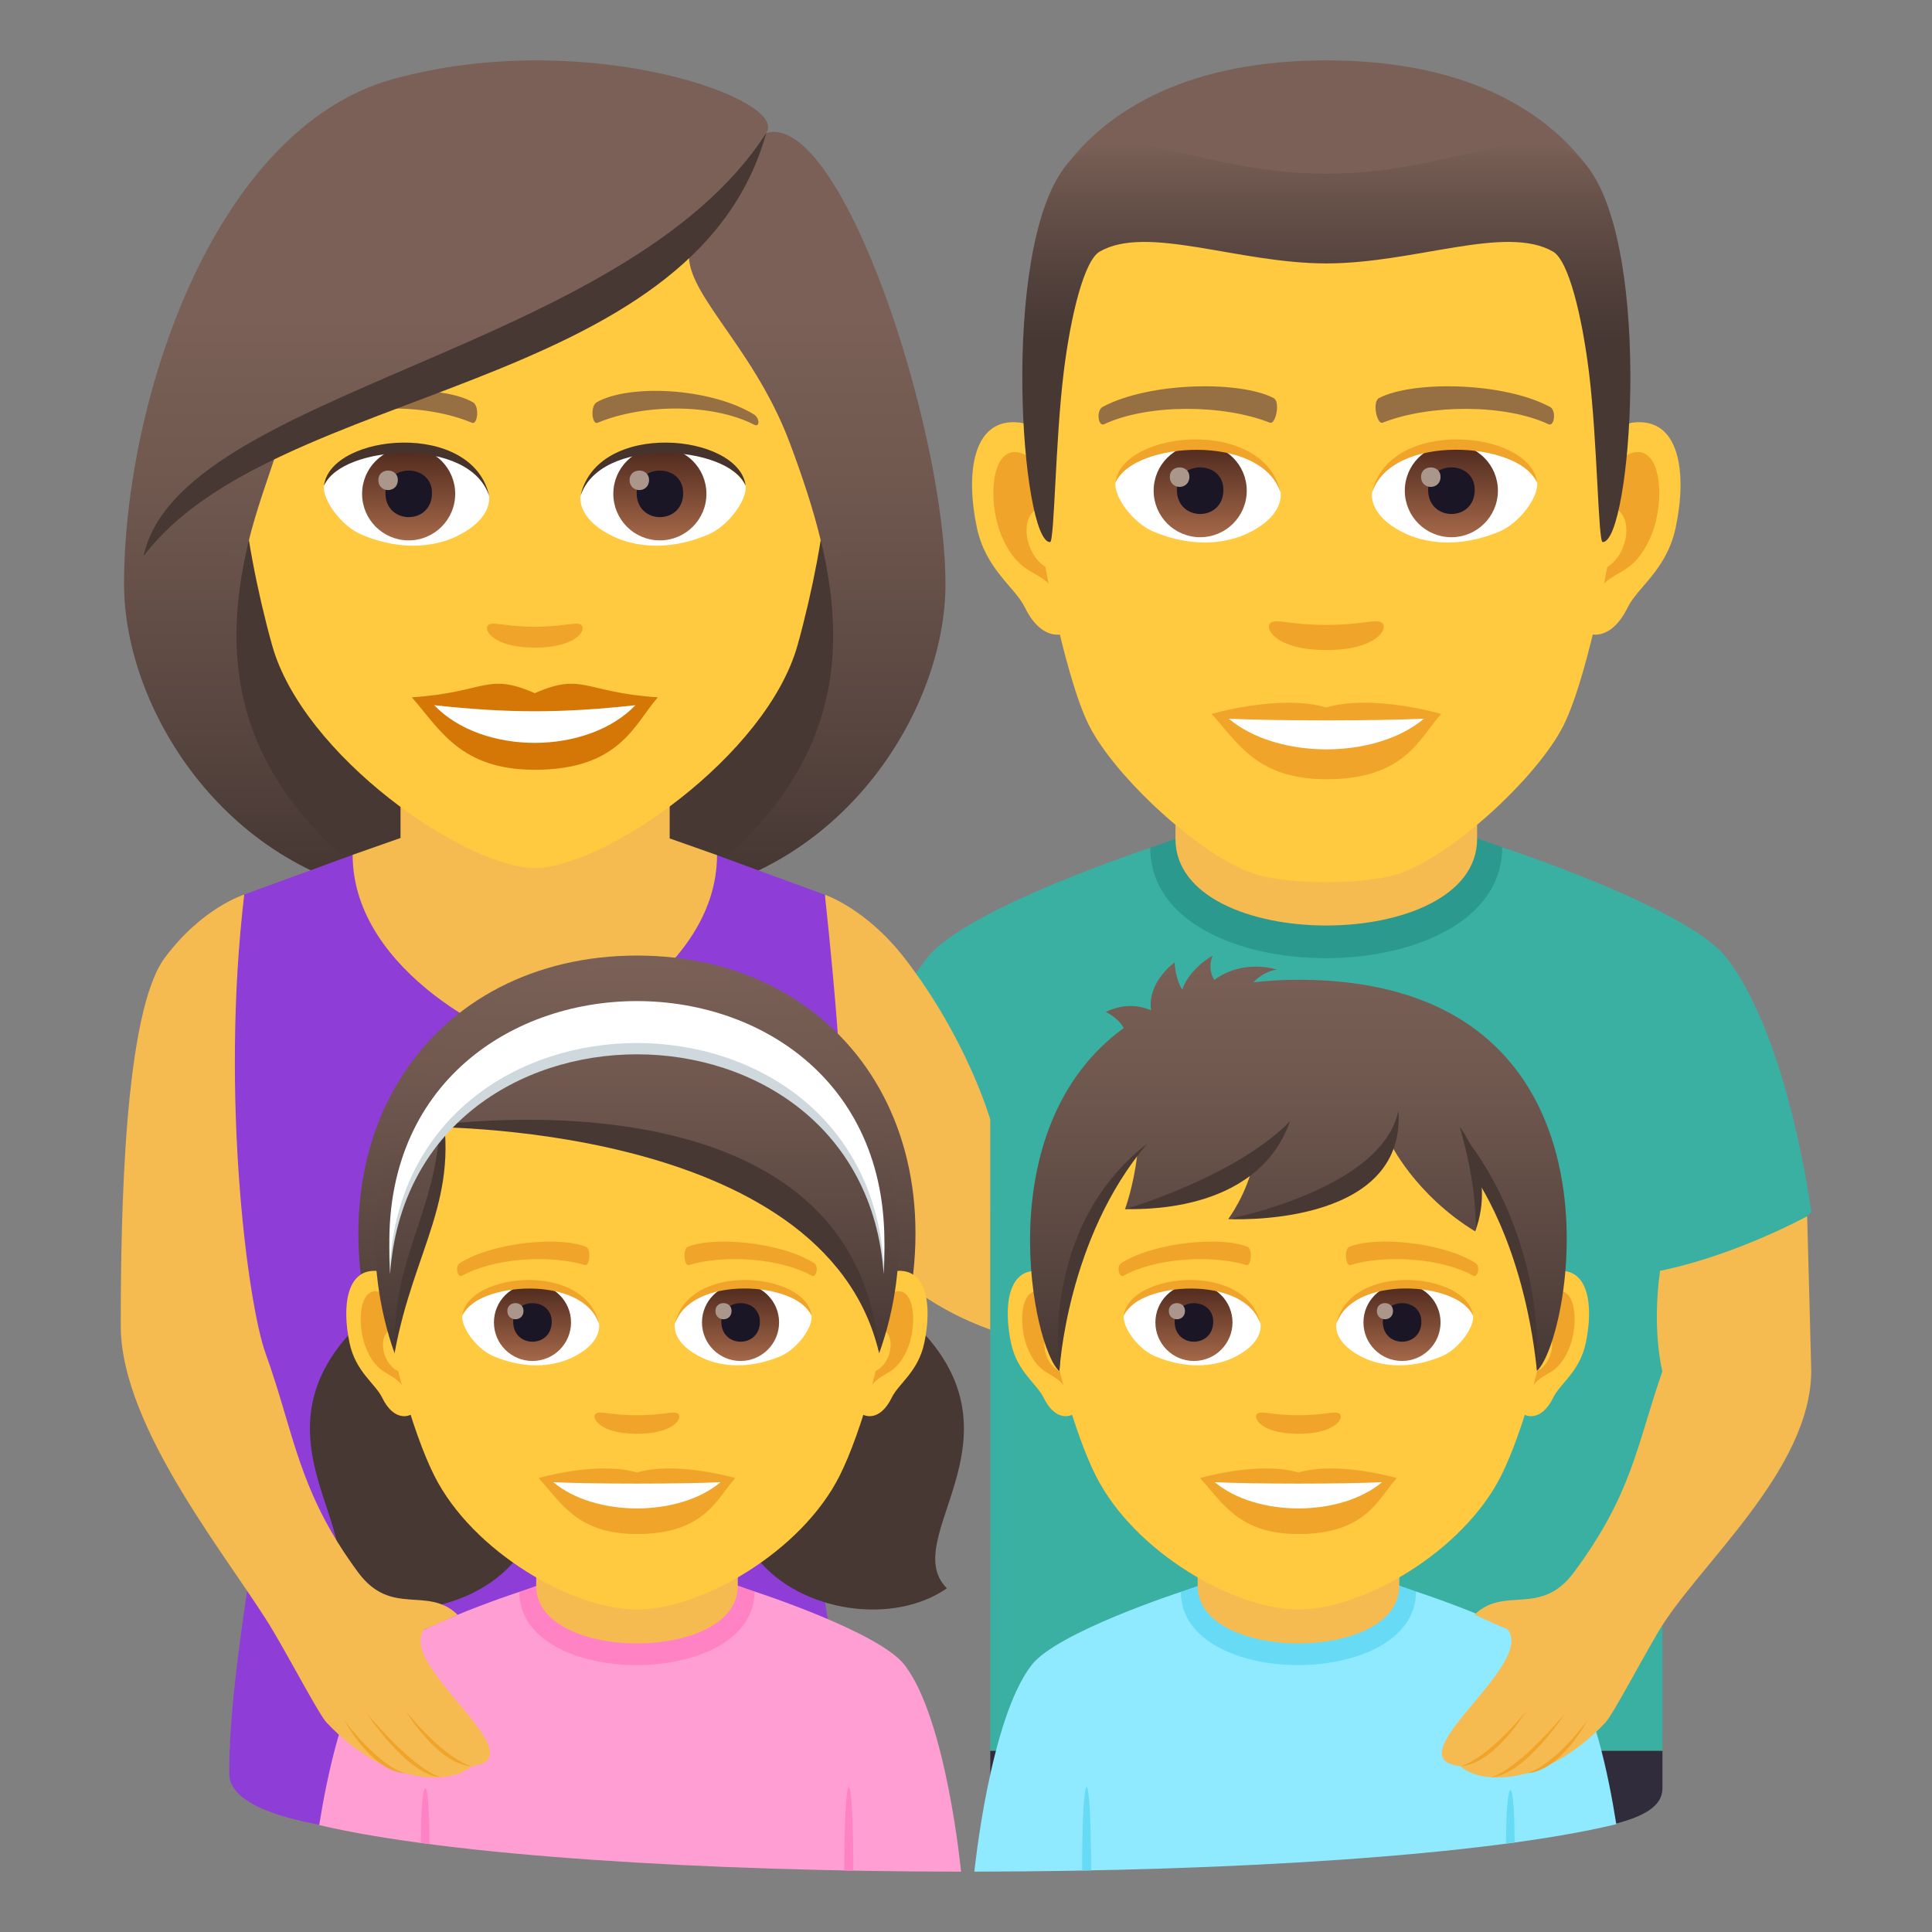 <?xml version="1.0" encoding="utf-8"?>
<!-- Generator: Adobe Illustrator 15.0.0, SVG Export Plug-In . SVG Version: 6.00 Build 0)  -->
<!DOCTYPE svg PUBLIC "-//W3C//DTD SVG 1.1//EN" "http://www.w3.org/Graphics/SVG/1.1/DTD/svg11.dtd">
<svg version="1.1" id="Layer_1" xmlns:x="http://ns.adobe.com/Extensibility/1.0/" xmlns:i="http://ns.adobe.com/AdobeIllustrator/10.0/" xmlns:graph="http://ns.adobe.com/Graphs/1.0/"
	 xmlns="http://www.w3.org/2000/svg" xmlns:xlink="http://www.w3.org/1999/xlink" xmlns:a="http://ns.adobe.com/AdobeSVGViewerExtensions/3.0/"
	 x="0px" y="0px" width="64px" height="64px" viewBox="0 0 64 64" enable-background="new 0 0 64 64" xml:space="preserve">
<rect x="0" y="0" width="64" height="64" fill="#808080" stroke="none"/>
<path fill="#F5BB51" d="M32.793,40.084c-1.027-2.82-4.934-3-4.934-3l-0.988,6.961C30.438,42.764,32.793,40.084,32.793,40.084z"/>
<path fill="#3AB0A2" d="M57.189,31.723c-1.271-1.645-7.426-3.656-7.426-3.656l-11.658,0.019c0,0-6.119,2.006-7.387,3.642
	c-2.084,2.688-2.85,5.357-2.85,5.357l4.934,3L32.805,58H55.07l-0.002-12.916L60,40.154C60,40.154,59.27,34.414,57.189,31.723z"/>
<path fill="#2B998D" d="M38.105,28.085c0,4.888,11.658,4.868,11.658-0.019l-1.17-0.413h-9.27L38.105,28.085z"/>
<path fill="#F5BB51" d="M38.939,27.79c0,3.825,9.992,3.825,9.992,0c0-1.302,0-4.233,0-4.233h-9.992
	C38.939,23.557,38.939,26.488,38.939,27.79z"/>
<path fill="#302C3B" d="M32.805,58v3.525c16.512-0.48,22.266-0.464,22.266-2.287c0-1,0-1.238,0-1.238H32.805z"/>
<path id="Path_647_" fill="#FFC940" d="M54.092,13.999c-1.574,0.19-2.709,5.455-1.721,6.844c0.139,0.193,0.949,0.504,1.549-0.723
	c0.334-0.679,1.293-1.245,1.59-2.646C55.891,15.68,55.654,13.809,54.092,13.999z"/>
<path id="Path_646_" fill="#FFC940" d="M33.781,13.999c1.574,0.19,2.709,5.455,1.719,6.844c-0.139,0.193-0.949,0.504-1.551-0.723
	c-0.33-0.679-1.291-1.245-1.59-2.646C31.979,15.68,32.217,13.809,33.781,13.999z"/>
<path id="Path_645_" fill="#F0A429" d="M54.047,15.009c-0.408,0.129-0.855,0.754-1.1,1.791c1.434-0.308,1.076,2.08-0.172,2.125
	c0.012,0.24,0.027,0.488,0.059,0.748c0.6-0.872,1.209-0.521,1.814-1.819C55.193,16.684,55.063,14.688,54.047,15.009z"/>
<path id="Path_644_" fill="#F0A429" d="M34.924,16.798c-0.242-1.036-0.689-1.661-1.1-1.789c-1.016-0.32-1.145,1.675-0.6,2.845
	c0.602,1.298,1.213,0.947,1.814,1.819c0.029-0.261,0.045-0.508,0.055-0.749C33.861,18.866,33.508,16.507,34.924,16.798z"/>
<path id="Path_643_" fill="#FFC940" d="M43.936,3.878c-6.811,0-10.092,5.153-9.682,12.318c0.084,1.441,0.977,6.143,1.818,7.829
	c0.867,1.727,3.752,4.387,5.521,4.938c1.119,0.347,3.566,0.347,4.682,0c1.77-0.552,4.66-3.212,5.521-4.938
	c0.846-1.687,1.738-6.387,1.82-7.829C54.029,9.031,50.748,3.878,43.936,3.878z"/>
<path id="Path_642_" fill="#966F42" d="M51.336,13.474c-1.557-0.825-4.539-0.865-5.65-0.29c-0.238,0.11-0.08,0.893,0.119,0.817
	c1.549-0.611,4.045-0.625,5.494,0.053C51.49,14.142,51.57,13.588,51.336,13.474z"/>
<path id="Path_641_" fill="#966F42" d="M36.535,13.474c1.559-0.825,4.537-0.865,5.65-0.29c0.236,0.11,0.08,0.893-0.121,0.817
	c-1.549-0.611-4.043-0.625-5.492,0.053C36.379,14.142,36.301,13.588,36.535,13.474z"/>
<path id="Path_640_" fill="#F0A429" d="M45.775,20.629c-0.195-0.136-0.652,0.073-1.84,0.073c-1.186,0-1.643-0.209-1.838-0.073
	c-0.232,0.164,0.139,0.905,1.838,0.905C45.637,21.534,46.008,20.793,45.775,20.629z"/>
<path id="Path_639_" fill="#F0A429" d="M43.936,23.436c-1.531-0.45-3.801,0.214-3.801,0.214c0.863,0.942,1.498,2.163,3.801,2.163
	c2.641,0,3.09-1.387,3.803-2.163C47.738,23.649,45.465,22.982,43.936,23.436z"/>
<path id="Path_638_" fill="#FFFFFF" d="M40.705,23.809c1.605,1.348,4.848,1.357,6.463,0C45.457,23.882,42.428,23.883,40.705,23.809z
	"/>
<path id="Path_637_" fill="#FFFFFF" d="M42.42,16.284c0.059,0.451-0.248,0.985-1.096,1.386c-0.537,0.255-1.656,0.555-3.127-0.065
	c-0.66-0.278-1.303-1.145-1.246-1.623C37.75,14.479,41.674,14.259,42.42,16.284z"/>
<linearGradient id="Oval_1_" gradientUnits="userSpaceOnUse" x1="-437.971" y1="479.556" x2="-437.971" y2="480.025" gradientTransform="matrix(6.57 0 0 -6.57 2917.269 3168.528)">
	<stop  offset="0" style="stop-color:#A6694A"/>
	<stop  offset="1" style="stop-color:#4F2A1E"/>
	<a:midPointStop  offset="0" style="stop-color:#A6694A"/>
	<a:midPointStop  offset="0.5" style="stop-color:#A6694A"/>
	<a:midPointStop  offset="1" style="stop-color:#4F2A1E"/>
</linearGradient>
<circle id="Oval_84_" fill="url(#Oval_1_)" cx="39.758" cy="16.254" r="1.542"/>
<path id="Path_636_" fill="#1A1626" d="M38.986,16.226c0,1.067,1.541,1.067,1.541,0C40.527,15.235,38.986,15.235,38.986,16.226z"/>
<path id="Path_635_" fill="#AB968C" d="M38.752,15.794c0,0.447,0.648,0.447,0.648,0C39.4,15.38,38.752,15.38,38.752,15.794z"/>
<path id="Path_634_" fill="#F0A429" d="M42.428,16.344c-0.627-2.013-4.895-1.715-5.477-0.362
	C37.168,14.249,41.895,13.792,42.428,16.344z"/>
<path id="Path_633_" fill="#FFFFFF" d="M45.451,16.284c-0.059,0.451,0.248,0.985,1.094,1.386c0.541,0.255,1.658,0.555,3.131-0.065
	c0.66-0.278,1.303-1.145,1.242-1.623C50.123,14.479,46.197,14.259,45.451,16.284z"/>
<linearGradient id="Oval_2_" gradientUnits="userSpaceOnUse" x1="-439.403" y1="479.556" x2="-439.403" y2="480.025" gradientTransform="matrix(6.57 0 0 -6.57 2934.999 3168.528)">
	<stop  offset="0" style="stop-color:#A6694A"/>
	<stop  offset="1" style="stop-color:#4F2A1E"/>
	<a:midPointStop  offset="0" style="stop-color:#A6694A"/>
	<a:midPointStop  offset="0.5" style="stop-color:#A6694A"/>
	<a:midPointStop  offset="1" style="stop-color:#4F2A1E"/>
</linearGradient>
<circle id="Oval_83_" fill="url(#Oval_2_)" cx="48.078" cy="16.254" r="1.542"/>
<path id="Path_632_" fill="#1A1626" d="M47.309,16.226c0,1.067,1.543,1.067,1.543,0C48.852,15.235,47.309,15.235,47.309,16.226z"/>
<path id="Path_631_" fill="#AB968C" d="M47.074,15.794c0,0.447,0.646,0.447,0.646,0C47.721,15.38,47.074,15.38,47.074,15.794z"/>
<path id="Path_630_" fill="#F0A429" d="M45.445,16.344c0.625-2.012,4.891-1.724,5.473-0.362
	C50.703,14.249,45.979,13.792,45.445,16.344z"/>
<path fill="#7A6056" d="M52.635,5.585C51.145,3.567,48.416,2,43.936,2s-7.207,1.567-8.699,3.585
	C33.127,8.441,54.746,8.441,52.635,5.585z"/>
<linearGradient id="SVGID_1_" gradientUnits="userSpaceOnUse" x1="-58.556" y1="17.958" x2="-58.556" y2="4.731" gradientTransform="matrix(1 0 0 1 102.492 0)">
	<stop  offset="0.5" style="stop-color:#473834"/>
	<stop  offset="0.639" style="stop-color:#503F3A"/>
	<stop  offset="0.864" style="stop-color:#68524A"/>
	<stop  offset="1" style="stop-color:#7A6056"/>
	<a:midPointStop  offset="0.5" style="stop-color:#473834"/>
	<a:midPointStop  offset="0.6" style="stop-color:#473834"/>
	<a:midPointStop  offset="1" style="stop-color:#7A6056"/>
</linearGradient>
<path fill="url(#SVGID_1_)" d="M52.635,5.585c-1.49-2.018-4.219,0.171-8.699,0.171s-7.207-2.188-8.699-0.171
	c-2.109,2.856-1.393,12.373-0.453,12.373c0.148,0,0.17-3.329,0.453-5.632c0.23-1.875,0.678-3.693,1.189-3.99
	c1.564-0.907,4.58,0.39,7.51,0.39c2.932,0,5.947-1.297,7.512-0.39c0.512,0.297,0.955,2.115,1.188,3.99
	c0.283,2.303,0.305,5.632,0.455,5.632C54.029,17.958,54.746,8.441,52.635,5.585z"/>
<path fill="#473834" d="M22.408,29.691c9.389-3.755,8.449-12.673,8.449-12.673H4.574c0,0-0.939,8.918,8.447,12.673
	c0,0,1.879,0.47,4.693,0.47C20.533,30.161,22.408,29.691,22.408,29.691z"/>
<linearGradient id="SVGID_2_" gradientUnits="userSpaceOnUse" x1="26.864" y1="30.159" x2="26.864" y2="2.07">
	<stop  offset="0.05" style="stop-color:#473834"/>
	<stop  offset="0.227" style="stop-color:#594640"/>
	<stop  offset="0.52" style="stop-color:#715950"/>
	<stop  offset="0.7" style="stop-color:#7A6056"/>
	<a:midPointStop  offset="0.05" style="stop-color:#473834"/>
	<a:midPointStop  offset="0.4" style="stop-color:#473834"/>
	<a:midPointStop  offset="0.7" style="stop-color:#7A6056"/>
</linearGradient>
<path fill="url(#SVGID_2_)" d="M27.207,17.971c0.959,4.043,0.453,8.046-4.799,11.721c5.635-0.938,8.912-6.258,8.912-10.339
	L27.207,17.971z"/>
<linearGradient id="SVGID_3_" gradientUnits="userSpaceOnUse" x1="1772.248" y1="30.159" x2="1772.248" y2="2.07" gradientTransform="matrix(-1 0 0 1 1780.814 0)">
	<stop  offset="0.05" style="stop-color:#473834"/>
	<stop  offset="0.227" style="stop-color:#594640"/>
	<stop  offset="0.52" style="stop-color:#715950"/>
	<stop  offset="0.7" style="stop-color:#7A6056"/>
	<a:midPointStop  offset="0.05" style="stop-color:#473834"/>
	<a:midPointStop  offset="0.4" style="stop-color:#473834"/>
	<a:midPointStop  offset="0.7" style="stop-color:#7A6056"/>
</linearGradient>
<path fill="url(#SVGID_3_)" d="M8.227,17.971c-0.961,4.043-0.453,8.046,4.797,11.721c-5.633-0.938-8.914-6.258-8.914-10.339
	L8.227,17.971z"/>
<path fill="#F5BB51" d="M29.955,31.727c-1.27-1.636-2.631-2.088-2.631-2.088l0.545,10.445c0,0,1.367,2.68,4.934,3.961v-6.961
	C32.803,37.084,32.039,34.414,29.955,31.727z"/>
<path fill="#8E3ED6" d="M8.088,29.634l3.594-1.316l12.07,0.011l3.572,1.311c0,0,0.891,7.854,0.545,10.445
	c-0.561,4.193-1.227,3.635-1.275,6.871c-0.037,2.41,2.08,14.021,2.08,14.021c-9.904,0.127-21.082,0.35-21.082-2.238
	c0-3.793,1.301-9.354,1.266-11.738c-0.049-3.23-0.715-2.711-1.277-6.916C7.234,37.492,8.088,29.634,8.088,29.634z"/>
<path fill="#F5BB51" d="M22.184,27.774c0-1.309,0-4.218,0-4.218h-8.916c0,0,0,2.888,0,4.203l-1.586,0.558
	c0,3.948,5.166,6.315,6.045,6.315c0.873,0,6.025-2.365,6.025-6.305L22.184,27.774z"/>
<path fill="#FFC940" d="M17.717,3.408c-6.813,0-10.092,5.547-9.684,12.68c0.086,1.433,0.484,3.501,0.977,5.272
	c1.021,3.684,6.41,7.393,8.707,7.393c2.295,0,7.684-3.709,8.707-7.393c0.492-1.771,0.891-3.84,0.975-5.272
	C27.807,8.955,24.529,3.408,17.717,3.408z"/>
<path fill="#D47706" d="M17.715,22.963c-1.596-0.702-1.607-0.028-4.072,0.137c0.924,1.051,1.605,2.4,4.072,2.4
	c2.83,0,3.309-1.533,4.076-2.4C19.324,22.935,19.313,22.261,17.715,22.963z"/>
<path fill="#FFFFFF" d="M14.383,23.361c1.607,1.674,5.078,1.652,6.666,0.001C18.572,23.628,16.859,23.628,14.383,23.361z"/>
<path fill="#966F42" d="M24.953,13.714c-1.479-0.882-4.133-0.99-5.184-0.389c-0.223,0.121-0.162,0.759,0.029,0.679
	c1.498-0.623,3.781-0.654,5.188,0.066C25.174,14.166,25.178,13.843,24.953,13.714z"/>
<path fill="#966F42" d="M10.479,13.714c1.479-0.882,4.133-0.99,5.186-0.389c0.223,0.121,0.162,0.759-0.031,0.679
	c-1.498-0.623-3.777-0.655-5.186,0.066C10.258,14.166,10.254,13.843,10.479,13.714z"/>
<path fill="#F0A429" d="M19.248,20.699c-0.164-0.113-0.543,0.062-1.533,0.062c-0.988,0-1.367-0.175-1.531-0.062
	c-0.193,0.137,0.115,0.754,1.531,0.754S19.443,20.837,19.248,20.699z"/>
<path id="Path_629_" fill="#FFFFFF" d="M16.201,16.39c0.057,0.45-0.248,0.985-1.096,1.386c-0.539,0.255-1.658,0.555-3.129-0.066
	c-0.658-0.277-1.301-1.143-1.244-1.621C11.531,14.584,15.455,14.364,16.201,16.39z"/>
<linearGradient id="Oval_3_" gradientUnits="userSpaceOnUse" x1="-426.362" y1="479.54" x2="-426.362" y2="480.009" gradientTransform="matrix(6.57 0 0 -6.57 2814.78 3168.528)">
	<stop  offset="0" style="stop-color:#A6694A"/>
	<stop  offset="1" style="stop-color:#4F2A1E"/>
	<a:midPointStop  offset="0" style="stop-color:#A6694A"/>
	<a:midPointStop  offset="0.5" style="stop-color:#A6694A"/>
	<a:midPointStop  offset="1" style="stop-color:#4F2A1E"/>
</linearGradient>
<circle id="Oval_78_" fill="url(#Oval_3_)" cx="13.537" cy="16.359" r="1.542"/>
<path id="Path_628_" fill="#1A1626" d="M12.768,16.331c0,1.066,1.543,1.066,1.543,0C14.311,15.341,12.768,15.341,12.768,16.331z"/>
<path id="Path_627_" fill="#AB968C" d="M12.533,15.899c0,0.447,0.646,0.447,0.646,0C13.18,15.485,12.533,15.485,12.533,15.899z"/>
<path id="Path_626_" fill="#45332C" d="M16.209,16.449c-0.627-2.012-4.895-1.715-5.477-0.361
	C10.947,14.354,15.674,13.897,16.209,16.449z"/>
<path id="Path_625_" fill="#FFFFFF" d="M19.232,16.39c-0.059,0.45,0.248,0.985,1.094,1.386c0.539,0.255,1.658,0.555,3.129-0.066
	c0.66-0.277,1.303-1.143,1.244-1.621C23.902,14.584,19.979,14.364,19.232,16.39z"/>
<linearGradient id="Oval_4_" gradientUnits="userSpaceOnUse" x1="-427.794" y1="479.54" x2="-427.794" y2="480.009" gradientTransform="matrix(6.57 0 0 -6.57 2832.511 3168.528)">
	<stop  offset="0" style="stop-color:#A6694A"/>
	<stop  offset="1" style="stop-color:#4F2A1E"/>
	<a:midPointStop  offset="0" style="stop-color:#A6694A"/>
	<a:midPointStop  offset="0.5" style="stop-color:#A6694A"/>
	<a:midPointStop  offset="1" style="stop-color:#4F2A1E"/>
</linearGradient>
<circle id="Oval_77_" fill="url(#Oval_4_)" cx="21.859" cy="16.359" r="1.542"/>
<path id="Path_624_" fill="#1A1626" d="M21.09,16.331c0,1.066,1.541,1.066,1.541,0C22.631,15.341,21.09,15.341,21.09,16.331z"/>
<path id="Path_602_" fill="#AB968C" d="M20.855,15.899c0,0.447,0.646,0.447,0.646,0C21.502,15.485,20.855,15.485,20.855,15.899z"/>
<path id="Path_601_" fill="#45332C" d="M19.225,16.449c0.625-2.011,4.891-1.723,5.475-0.361
	C24.484,14.354,19.758,13.897,19.225,16.449z"/>
<linearGradient id="SVGID_4_" gradientUnits="userSpaceOnUse" x1="17.715" y1="30.159" x2="17.715" y2="2.07">
	<stop  offset="0.05" style="stop-color:#473834"/>
	<stop  offset="0.227" style="stop-color:#594640"/>
	<stop  offset="0.52" style="stop-color:#715950"/>
	<stop  offset="0.7" style="stop-color:#7A6056"/>
	<a:midPointStop  offset="0.05" style="stop-color:#473834"/>
	<a:midPointStop  offset="0.4" style="stop-color:#473834"/>
	<a:midPointStop  offset="0.7" style="stop-color:#7A6056"/>
</linearGradient>
<path fill="url(#SVGID_4_)" d="M25.383,4.404c0.777-1.11-5.811-3.455-12.031-1.871C7.139,3.956,4.109,13.265,4.109,19.353
	c0.537,0.441,3.486-0.658,4.117-1.382c0.258-1.065,0.662-2.162,1.041-3.298c4.666-2.701,9.947-3.338,13.611-6.571
	c-0.469,1.408,2.016,3.185,3.285,6.571c0.412,1.099,0.781,2.199,1.043,3.298c1.035,0.953,2.676,1.403,4.113,1.382
	C31.32,14.204,27.873,3.686,25.383,4.404z"/>
<path fill="#473834" d="M4.754,18.427c4.299-5.723,18.221-5.335,20.629-14.022C20.709,11.695,5.93,12.926,4.754,18.427z"/>
<path fill="#FF9ED2" d="M24.996,52.721l-7.793,0.012c0,0-4.088,1.332-4.936,2.416c-0.899,1.15-1.43,3.666-1.693,5.309
	c4.332,1.021,12.781,1.535,21.262,1.543c0-0.003-0.486-5.07-1.877-6.854C29.109,54.055,24.996,52.721,24.996,52.721z"/>
<path fill="#FF82C5" d="M17.203,52.732c0,3.242,7.793,3.23,7.793-0.012l-0.781-0.273H18.02L17.203,52.732z"/>
<path fill="#F5BB51" d="M17.762,52.537c0,2.539,6.678,2.539,6.678,0c0-0.863,0-2.807,0-2.807h-6.678
	C17.762,49.73,17.762,51.674,17.762,52.537z"/>
<path fill="#FF82C5" d="M14.226,61.089l-0.284-0.044C13.941,58.738,14.226,58.508,14.226,61.089z"/>
<path fill="#FF82C5" d="M28.268,61.965h-0.301C27.967,58.283,28.268,58.283,28.268,61.965z"/>
<path fill="#473834" d="M28.748,42.627c6.455,4.266,0.781,8.15,2.619,9.988C27.797,55.098,19.057,50.82,28.748,42.627z"/>
<path fill="#473834" d="M13.449,42.627c-6.455,4.266-0.779,8.15-2.617,9.988C14.402,55.098,23.143,50.82,13.449,42.627z"/>
<linearGradient id="SVGID_5_" gradientUnits="userSpaceOnUse" x1="21.099" y1="45.295" x2="21.099" y2="31.655">
	<stop  offset="0" style="stop-color:#473834"/>
	<stop  offset="0.272" style="stop-color:#594640"/>
	<stop  offset="0.723" style="stop-color:#715950"/>
	<stop  offset="1" style="stop-color:#7A6056"/>
	<a:midPointStop  offset="0" style="stop-color:#473834"/>
	<a:midPointStop  offset="0.4" style="stop-color:#473834"/>
	<a:midPointStop  offset="1" style="stop-color:#7A6056"/>
</linearGradient>
<path fill="url(#SVGID_5_)" d="M21.1,31.654c-6.787,0.004-11.082,5.973-8.439,13.641h16.877C32.18,37.627,27.885,31.658,21.1,31.654
	z"/>
<path id="Path_600_" fill="#FFC940" d="M12.541,42.107c1.066,0.131,1.834,3.73,1.166,4.68c-0.096,0.133-0.645,0.346-1.051-0.494
	c-0.227-0.463-0.877-0.852-1.078-1.809C11.32,43.258,11.482,41.979,12.541,42.107z"/>
<path id="Path_599_" fill="#F0A429" d="M12.57,42.799c0.277,0.086,0.582,0.516,0.746,1.225c-0.973-0.211-0.729,1.422,0.115,1.453
	c-0.008,0.164-0.018,0.334-0.039,0.51c-0.406-0.596-0.82-0.355-1.229-1.242C11.795,43.943,11.883,42.58,12.57,42.799z"/>
<path id="Path_598_" fill="#FFC940" d="M29.656,42.107c-1.064,0.131-1.834,3.73-1.164,4.68c0.094,0.133,0.643,0.346,1.051-0.494
	c0.225-0.463,0.875-0.852,1.076-1.809C30.879,43.258,30.717,41.979,29.656,42.107z"/>
<path id="Path_597_" fill="#F0A429" d="M28.883,44.021c0.164-0.709,0.467-1.137,0.744-1.223c0.689-0.219,0.777,1.145,0.408,1.945
	c-0.41,0.887-0.822,0.646-1.23,1.242c-0.02-0.178-0.031-0.346-0.037-0.512C29.602,45.436,29.842,43.822,28.883,44.021z"/>
<path fill="#FFC940" d="M21.1,32.857c-5.822,0-8.627,4.404-8.275,10.529c0.07,1.232,0.834,4.047,1.557,5.488
	c1.273,2.545,4.6,4.443,6.719,4.443c2.117,0,5.447-1.898,6.719-4.443c0.723-1.441,1.486-4.256,1.557-5.488
	C29.727,37.262,26.922,32.857,21.1,32.857z"/>
<path id="Path_596_" fill="#F0A429" d="M22.457,46.828c-0.145-0.102-0.482,0.055-1.357,0.055c-0.877,0-1.215-0.156-1.359-0.055
	c-0.17,0.121,0.104,0.668,1.359,0.668C22.354,47.496,22.629,46.949,22.457,46.828z"/>
<path id="Path_595_" fill="#F0A429" d="M21.1,48.779c-1.313-0.387-3.258,0.184-3.258,0.184c0.74,0.807,1.283,1.854,3.258,1.854
	c2.262,0,2.646-1.189,3.258-1.854C24.357,48.963,22.41,48.393,21.1,48.779z"/>
<path id="Path_594_" fill="#FFFFFF" d="M18.33,49.1c1.375,1.154,4.154,1.162,5.539,0C22.402,49.162,19.807,49.162,18.33,49.1z"/>
<path id="Path_593_" fill="#FFFFFF" d="M19.844,43.832c0.047,0.373-0.205,0.816-0.908,1.146c-0.445,0.213-1.373,0.461-2.592-0.053
	c-0.545-0.23-1.078-0.949-1.029-1.346C15.975,42.336,19.225,42.152,19.844,43.832z"/>
<linearGradient id="Oval_5_" gradientUnits="userSpaceOnUse" x1="-425.738" y1="475.402" x2="-425.738" y2="475.791" gradientTransform="matrix(6.57 0 0 -6.57 2814.78 3168.528)">
	<stop  offset="0" style="stop-color:#A6694A"/>
	<stop  offset="1" style="stop-color:#4F2A1E"/>
	<a:midPointStop  offset="0" style="stop-color:#A6694A"/>
	<a:midPointStop  offset="0.5" style="stop-color:#A6694A"/>
	<a:midPointStop  offset="1" style="stop-color:#4F2A1E"/>
</linearGradient>
<circle id="Oval_76_" fill="url(#Oval_5_)" cx="17.639" cy="43.807" r="1.277"/>
<path id="Path_592_" fill="#1A1626" d="M17,43.783c0,0.883,1.277,0.883,1.277,0C18.277,42.963,17,42.963,17,43.783z"/>
<path id="Path_591_" fill="#AB968C" d="M16.807,43.426c0,0.369,0.535,0.369,0.535,0C17.342,43.082,16.807,43.082,16.807,43.426z"/>
<path id="Path_590_" fill="#F0A429" d="M19.85,43.881c-0.518-1.668-4.055-1.422-4.535-0.301
	C15.492,42.146,19.408,41.768,19.85,43.881z"/>
<path id="Path_589_" fill="#FFFFFF" d="M22.355,43.832c-0.049,0.373,0.205,0.816,0.906,1.146c0.445,0.213,1.373,0.461,2.594-0.053
	c0.545-0.23,1.078-0.949,1.029-1.346C26.225,42.336,22.973,42.152,22.355,43.832z"/>
<linearGradient id="Oval_6_" gradientUnits="userSpaceOnUse" x1="-427.387" y1="475.402" x2="-427.387" y2="475.791" gradientTransform="matrix(6.57 0 0 -6.57 2832.511 3168.528)">
	<stop  offset="0" style="stop-color:#A6694A"/>
	<stop  offset="1" style="stop-color:#4F2A1E"/>
	<a:midPointStop  offset="0" style="stop-color:#A6694A"/>
	<a:midPointStop  offset="0.5" style="stop-color:#A6694A"/>
	<a:midPointStop  offset="1" style="stop-color:#4F2A1E"/>
</linearGradient>
<circle id="Oval_75_" fill="url(#Oval_6_)" cx="24.531" cy="43.807" r="1.277"/>
<path id="Path_588_" fill="#1A1626" d="M23.895,43.783c0,0.883,1.277,0.883,1.277,0C25.172,42.963,23.895,42.963,23.895,43.783z"/>
<path id="Path_587_" fill="#AB968C" d="M23.699,43.426c0,0.369,0.535,0.369,0.535,0C24.234,43.082,23.699,43.082,23.699,43.426z"/>
<path id="Path_586_" fill="#F0A429" d="M22.35,43.881c0.518-1.666,4.051-1.428,4.535-0.301
	C26.705,42.146,22.791,41.768,22.35,43.881z"/>
<path id="Path_571_" fill="#F0A429" d="M26.967,41.842c-1.098-0.693-3.311-0.895-4.178-0.541c-0.186,0.068-0.125,0.648,0.029,0.605
	c1.195-0.357,3.051-0.223,4.078,0.357C27.035,42.338,27.135,41.938,26.967,41.842z"/>
<path id="Path_570_" fill="#F0A429" d="M15.23,41.842c1.1-0.693,3.311-0.895,4.178-0.541c0.186,0.068,0.125,0.648-0.029,0.605
	c-1.195-0.357-3.049-0.223-4.08,0.357C15.162,42.338,15.063,41.938,15.23,41.842z"/>
<linearGradient id="SVGID_6_" gradientUnits="userSpaceOnUse" x1="21.099" y1="44.832" x2="21.099" y2="31.856">
	<stop  offset="0" style="stop-color:#473834"/>
	<stop  offset="0.272" style="stop-color:#594640"/>
	<stop  offset="0.723" style="stop-color:#715950"/>
	<stop  offset="1" style="stop-color:#7A6056"/>
	<a:midPointStop  offset="0" style="stop-color:#473834"/>
	<a:midPointStop  offset="0.4" style="stop-color:#473834"/>
	<a:midPointStop  offset="1" style="stop-color:#7A6056"/>
</linearGradient>
<path fill="url(#SVGID_6_)" d="M21.098,31.855c-3.414-0.002-6.467,1.895-7.131,4.451c-1.719,1.684-1.979,5.508-0.896,8.525
	c0.141-2.895,1.746-4.354,1.646-7.541c9.592,0,13.893,3.129,14.406,7.541C31.301,38.754,27.871,31.855,21.098,31.855z"/>
<path fill="#473834" d="M29.123,44.832c-1.795-7.715-15.166-7.5-15.166-7.5C14.029,37.326,28.291,35.027,29.123,44.832z"/>
<path fill="#473834" d="M13.07,44.832c-0.123-3.424,1.689-4.967,1.494-8.502C15.314,39.689,13.699,41.357,13.07,44.832z"/>
<path fill="#CFD8DD" d="M29.273,42.215c0.766-11.572-17.117-11.572-16.352,0C13.59,32.496,28.605,32.496,29.273,42.215z"/>
<path fill="#FFFFFF" d="M29.273,41.842c0.766-11.573-17.117-11.573-16.352,0C13.59,32.121,28.605,32.121,29.273,41.842z"/>
<path fill="#8FEAFF" d="M46.908,52.721l-7.791,0.012c0,0-4.09,1.332-4.938,2.416c-1.392,1.781-1.901,6.846-1.902,6.851
	c8.52-0.011,16.988-0.534,21.265-1.571c-0.259-1.643-0.778-4.137-1.671-5.281C51.021,54.055,46.908,52.721,46.908,52.721z"/>
<path fill="#67DBF5" d="M39.117,52.732c0,3.242,7.791,3.23,7.791-0.012l-0.781-0.273h-6.195L39.117,52.732z"/>
<path fill="#F5BB51" d="M39.674,52.537c0,2.539,6.68,2.539,6.68,0c0-0.863,0-2.807,0-2.807h-6.68
	C39.674,49.73,39.674,51.674,39.674,52.537z"/>
<path fill="#67DBF5" d="M36.145,61.959l-0.299,0.006C35.846,58.283,36.145,58.277,36.145,61.959z"/>
<path fill="#67DBF5" d="M50.173,61.035l-0.284,0.026C49.889,58.795,50.173,58.629,50.173,61.035z"/>
<path fill="#F5BB51" d="M49.938,53.971c0,0-0.313-0.123-1.094-0.482c1-0.969,2.191,0.086,3.293-1.402
	c1.934-2.611,2.066-4.16,2.932-6.66c0,0-0.355-1.322-0.078-3.33c2.521-0.514,4.873-1.807,4.873-1.807S60,45.295,60,45.4
	c0,3.313-3.775,6.471-5.057,8.639c-0.627,1.064-1.52,2.764-1.758,3.02c-2.086,2.207-4.225,2.02-4.797,1.449
	C46.098,58.266,50.904,55.152,49.938,53.971z"/>
<path fill="#F0A429" d="M50.555,56.686c0,0-1.209,1.523-2.166,1.822C49.506,58.434,50.555,56.686,50.555,56.686z"/>
<path fill="#F0A429" d="M51.865,56.732c0,0-1.504,1.84-2.461,2.141C50.521,58.799,51.865,56.732,51.865,56.732z"/>
<path fill="#F0A429" d="M52.594,56.977c0,0-1.047,1.461-2.004,1.762C51.709,58.664,52.594,56.977,52.594,56.977z"/>
<path fill="#F5BB51" d="M14.063,53.971c0,0,0.313-0.123,1.094-0.482c-1-0.969-2.191,0.086-3.293-1.402
	c-1.996-2.697-2.113-4.615-3.066-7.254c-0.59-1.631-1.5-8.469-0.709-15.198c0,0-1.385,0.422-2.627,2.089
	C4.109,33.535,4,40.238,4,43.92c0,3.443,3.734,7.881,5.055,10.119c0.629,1.064,1.52,2.764,1.76,3.02
	c2.084,2.207,4.223,2.02,4.797,1.449C17.9,58.266,13.094,55.152,14.063,53.971z"/>
<path fill="#F0A429" d="M13.445,56.686c0,0,1.209,1.523,2.166,1.822C14.492,58.434,13.445,56.686,13.445,56.686z"/>
<path fill="#F0A429" d="M12.133,56.732c0,0,1.506,1.84,2.463,2.141C13.477,58.799,12.133,56.732,12.133,56.732z"/>
<path fill="#F0A429" d="M11.404,56.977c0,0,1.047,1.461,2.006,1.762C12.291,58.664,11.404,56.977,11.404,56.977z"/>
<path id="Path_699_" fill="#FFC940" d="M34.453,42.107c1.066,0.13,1.834,3.729,1.166,4.68c-0.096,0.133-0.645,0.345-1.051-0.494
	c-0.227-0.464-0.877-0.852-1.078-1.809C33.232,43.257,33.395,41.979,34.453,42.107z"/>
<path id="Path_698_" fill="#F0A429" d="M34.482,42.798c0.277,0.087,0.582,0.516,0.746,1.226c-0.973-0.211-0.729,1.422,0.115,1.453
	c-0.008,0.164-0.018,0.333-0.039,0.51c-0.406-0.596-0.82-0.355-1.229-1.243C33.707,43.943,33.795,42.58,34.482,42.798z"/>
<path id="Path_697_" fill="#FFC940" d="M51.568,42.107c-1.064,0.13-1.834,3.729-1.164,4.68c0.094,0.133,0.643,0.345,1.051-0.494
	c0.225-0.464,0.875-0.852,1.076-1.809C52.791,43.257,52.629,41.978,51.568,42.107z"/>
<path id="Path_696_" fill="#F0A429" d="M50.795,44.021c0.164-0.709,0.467-1.137,0.744-1.224c0.689-0.219,0.777,1.146,0.408,1.945
	c-0.41,0.888-0.822,0.647-1.23,1.243c-0.02-0.178-0.031-0.347-0.037-0.512C51.514,45.436,51.754,43.822,50.795,44.021z"/>
<path fill="#FFC940" d="M43.012,32.857c-5.822,0-8.627,4.404-8.275,10.529c0.07,1.231,0.834,4.047,1.557,5.488
	c1.273,2.545,4.6,4.443,6.719,4.443c2.117,0,5.447-1.898,6.719-4.443c0.723-1.441,1.486-4.257,1.557-5.488
	C51.639,37.262,48.834,32.857,43.012,32.857z"/>
<path id="Path_695_" fill="#F0A429" d="M44.369,46.828c-0.145-0.102-0.482,0.054-1.357,0.054c-0.877,0-1.215-0.155-1.359-0.054
	c-0.17,0.121,0.104,0.668,1.359,0.668C44.266,47.496,44.541,46.949,44.369,46.828z"/>
<path id="Path_694_" fill="#F0A429" d="M43.012,48.779c-1.313-0.387-3.258,0.184-3.258,0.184c0.74,0.807,1.283,1.854,3.258,1.854
	c2.262,0,2.646-1.189,3.258-1.854C46.27,48.963,44.322,48.392,43.012,48.779z"/>
<path id="Path_693_" fill="#FFFFFF" d="M40.242,49.1c1.375,1.154,4.154,1.162,5.539,0C44.314,49.162,41.719,49.162,40.242,49.1z"/>
<path id="Path_691_" fill="#FFFFFF" d="M41.756,43.831c0.047,0.374-0.205,0.816-0.908,1.147c-0.445,0.213-1.373,0.461-2.592-0.053
	c-0.545-0.23-1.078-0.949-1.029-1.346C37.887,42.336,41.137,42.152,41.756,43.831z"/>
<linearGradient id="Oval_7_" gradientUnits="userSpaceOnUse" x1="-422.403" y1="475.402" x2="-422.403" y2="475.791" gradientTransform="matrix(6.57 0 0 -6.57 2814.78 3168.528)">
	<stop  offset="0" style="stop-color:#A6694A"/>
	<stop  offset="1" style="stop-color:#4F2A1E"/>
	<a:midPointStop  offset="0" style="stop-color:#A6694A"/>
	<a:midPointStop  offset="0.5" style="stop-color:#A6694A"/>
	<a:midPointStop  offset="1" style="stop-color:#4F2A1E"/>
</linearGradient>
<circle id="Oval_86_" fill="url(#Oval_7_)" cx="39.551" cy="43.807" r="1.277"/>
<path id="Path_656_" fill="#1A1626" d="M38.912,43.783c0,0.883,1.277,0.883,1.277,0C40.189,42.963,38.912,42.963,38.912,43.783z"/>
<path id="Path_655_" fill="#AB968C" d="M38.719,43.426c0,0.369,0.535,0.369,0.535,0C39.254,43.082,38.719,43.082,38.719,43.426z"/>
<path id="Path_654_" fill="#F0A429" d="M41.762,43.881c-0.518-1.668-4.055-1.422-4.535-0.301
	C37.404,42.146,41.32,41.767,41.762,43.881z"/>
<path id="Path_653_" fill="#FFFFFF" d="M44.268,43.831c-0.049,0.374,0.205,0.816,0.906,1.147c0.445,0.213,1.373,0.461,2.594-0.053
	c0.545-0.23,1.078-0.949,1.029-1.346C48.137,42.336,44.885,42.152,44.268,43.831z"/>
<linearGradient id="Oval_8_" gradientUnits="userSpaceOnUse" x1="-424.052" y1="475.402" x2="-424.052" y2="475.791" gradientTransform="matrix(6.57 0 0 -6.57 2832.511 3168.528)">
	<stop  offset="0" style="stop-color:#A6694A"/>
	<stop  offset="1" style="stop-color:#4F2A1E"/>
	<a:midPointStop  offset="0" style="stop-color:#A6694A"/>
	<a:midPointStop  offset="0.5" style="stop-color:#A6694A"/>
	<a:midPointStop  offset="1" style="stop-color:#4F2A1E"/>
</linearGradient>
<circle id="Oval_85_" fill="url(#Oval_8_)" cx="46.443" cy="43.807" r="1.277"/>
<path id="Path_652_" fill="#1A1626" d="M45.807,43.783c0,0.883,1.277,0.883,1.277,0C47.084,42.963,45.807,42.963,45.807,43.783z"/>
<path id="Path_651_" fill="#AB968C" d="M45.611,43.426c0,0.369,0.535,0.369,0.535,0C46.146,43.082,45.611,43.082,45.611,43.426z"/>
<path id="Path_650_" fill="#F0A429" d="M44.262,43.881c0.518-1.667,4.051-1.428,4.535-0.301
	C48.617,42.146,44.703,41.767,44.262,43.881z"/>
<path id="Path_649_" fill="#F0A429" d="M48.879,41.841c-1.098-0.693-3.311-0.895-4.178-0.54c-0.186,0.068-0.125,0.648,0.029,0.605
	c1.195-0.357,3.051-0.223,4.078,0.356C48.947,42.338,49.047,41.938,48.879,41.841z"/>
<path id="Path_648_" fill="#F0A429" d="M37.143,41.841c1.1-0.693,3.311-0.895,4.178-0.54c0.186,0.068,0.125,0.648-0.029,0.605
	c-1.195-0.357-3.049-0.223-4.08,0.357C37.074,42.338,36.975,41.938,37.143,41.841z"/>
<linearGradient id="SVGID_7_" gradientUnits="userSpaceOnUse" x1="43.011" y1="45.42" x2="43.011" y2="31.655">
	<stop  offset="0" style="stop-color:#473834"/>
	<stop  offset="0.272" style="stop-color:#594640"/>
	<stop  offset="0.723" style="stop-color:#715950"/>
	<stop  offset="1" style="stop-color:#7A6056"/>
	<a:midPointStop  offset="0" style="stop-color:#473834"/>
	<a:midPointStop  offset="0.4" style="stop-color:#473834"/>
	<a:midPointStop  offset="1" style="stop-color:#7A6056"/>
</linearGradient>
<path fill="url(#SVGID_7_)" d="M43.002,32.456c-0.525,0-1.012,0.034-1.48,0.083c0.195-0.204,0.438-0.361,0.773-0.424
	c-0.689-0.188-1.467-0.102-2.072,0.347c-0.127-0.216-0.18-0.495-0.053-0.808c-0.846,0.513-1.006,1.132-1.006,1.132
	c-0.242-0.392-0.254-0.903-0.254-0.903s-0.912,0.643-0.779,1.585c-0.814-0.354-1.498,0.058-1.498,0.058s0.4,0.172,0.592,0.53
	c-4.555,3.307-2.996,10.657-2.131,11.364c0,0,0.256-5.493,2.574-7.133c-0.125,1.037-0.402,1.769-0.402,1.769
	s2.275-0.359,4.279-1.638c-0.232,1.145-0.859,1.964-0.859,1.964s4.137-0.577,5.365-2.524c0,0,0.811,1.705,2.816,2.934
	c0,0,0.125-1.278-0.15-2.184c1.967,1.936,2.197,6.804,2.197,6.804C52.064,44.381,54.316,32.456,43.002,32.456z"/>
<path fill="#473834" d="M48.58,37.749l0.203,1.132c0,0,1.676,2.194,2.131,6.53C51.125,40.725,48.58,37.749,48.58,37.749z"/>
<path fill="#473834" d="M48.354,37.326c0,0,1.229,1.53,0.514,3.465C48.959,39.276,48.354,37.326,48.354,37.326z"/>
<path fill="#473834" d="M46.324,36.787c0.273,3.928-5.686,3.598-5.639,3.595C40.686,40.382,45.805,39.402,46.324,36.787z"/>
<path fill="#473834" d="M42.736,37.139c-1.119,3.168-5.229,2.895-5.471,2.917C37.266,40.056,40.939,38.992,42.736,37.139z"/>
<path fill="#473834" d="M38.01,37.879c-2.676,3.134-2.916,7.541-2.916,7.541S34.387,40.688,38.01,37.879z"/>
</svg>
